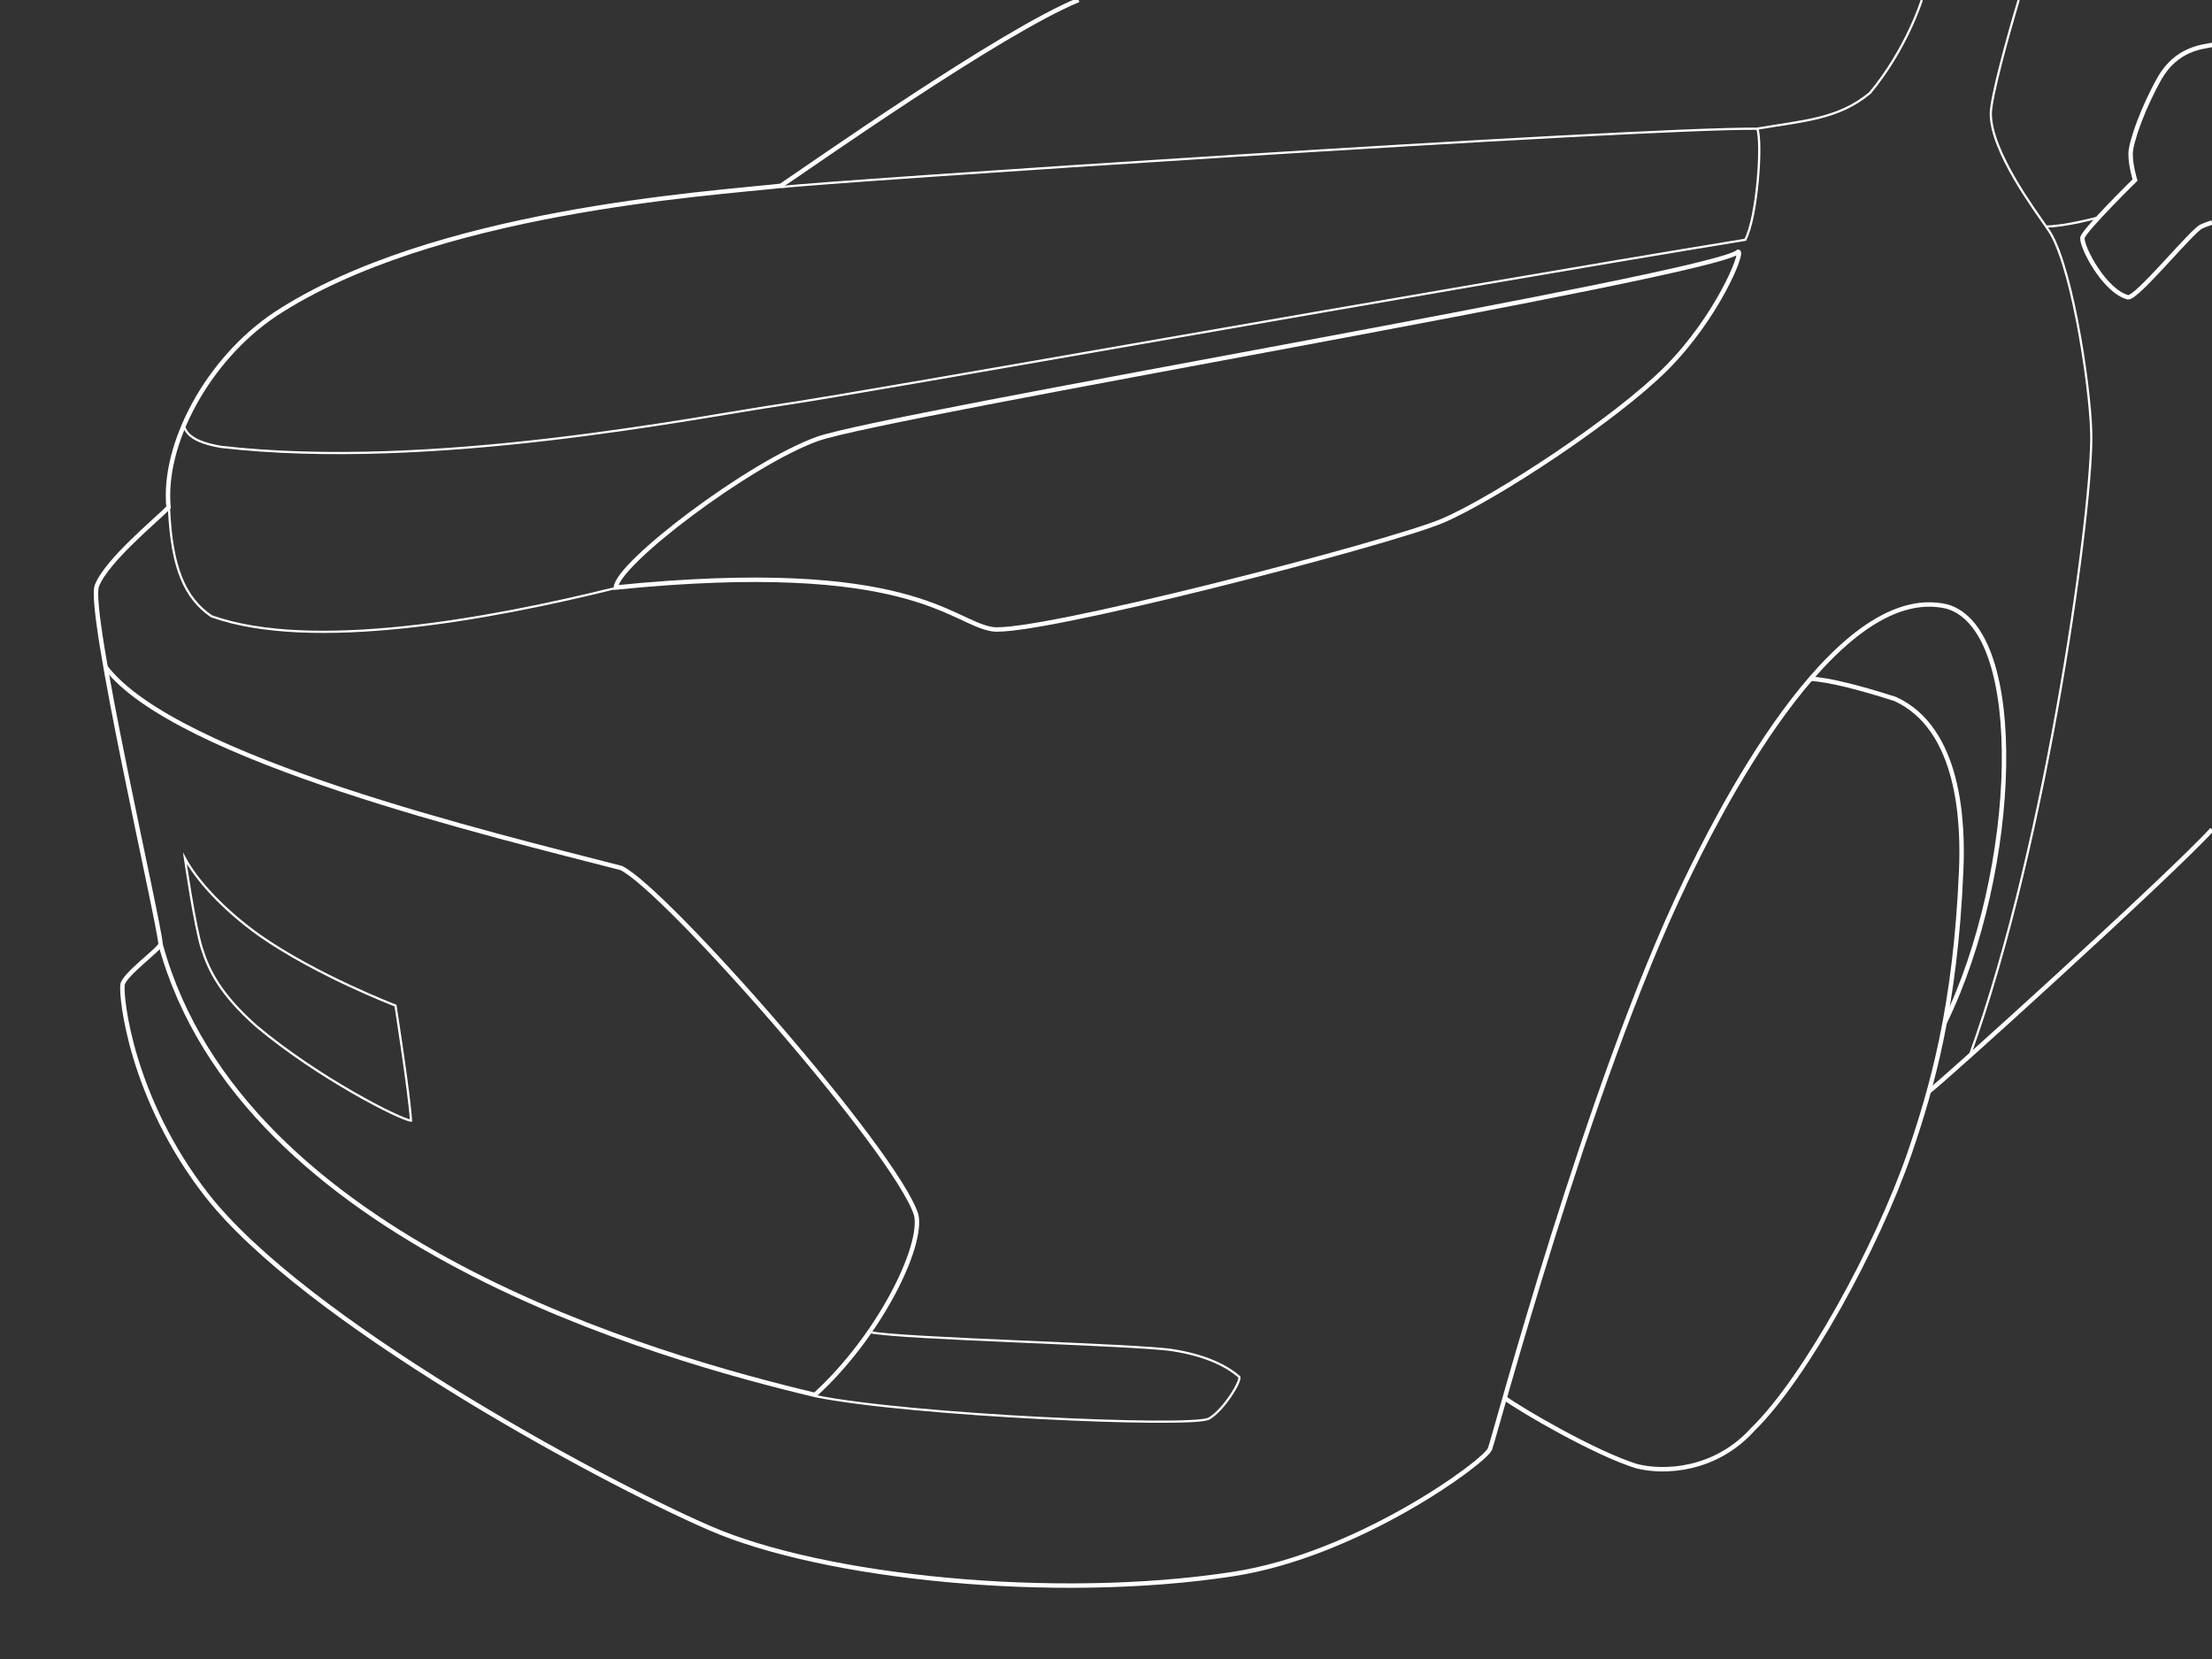 <svg xml:space="preserve" id="tsienna20-TI4TVvT9_svg__Calque_1" x="0" y="0" style="enable-background:new 0 0 500 375" version="1.1" viewBox="0 0 500 375" xmlns="http://www.w3.org/2000/svg"><rect x="0" y="0" width="500" height="375" fill="#333333" stroke="none"/><style>.tsienna20-TI4TVvT9_svg__st1,.tsienna20-TI4TVvT9_svg__st2{fill:none;stroke:#fff;stroke-miterlimit:10}.tsienna20-TI4TVvT9_svg__st2{stroke-width:.5}</style><g id="tsienna20-TI4TVvT9_svg__Calque_2_00000011750230280509498730000000443213489090664378_"><path d="M500 187.5c-9.8 10.7-61.8 57.8-64 59.2m3.6-15.6c16.7-34.3 18.8-88.7.5-94-25.8-6.1-53 49.5-59.2 62.4-22 45.7-43 125.1-44.1 128s-29.9 24-58.1 28.3c-40.3 6.2-92.6.8-118.3-10.4-26-11.3-91.7-47.1-113.7-75.3-17-21.8-19.4-44.6-19-47.5.2-2.2 8.6-8.2 8.6-9.2-.4-5.4-16.6-75.3-14.4-81s13.6-15 16.2-17.7c-1.4-14.2 8.7-33.3 24-43.6C97.6 47.7 160.4 43.8 176.5 42c6.6-4.4 49.7-34.8 67.3-42m256.6 10.1c-2.9.5-8.4 1-12.2 7.5-3.7 6.5-6.6 14.5-6.6 17.2s1 5.9 1 5.9-11.2 11-11.9 13c-.2 2.2 5 12.1 10.3 13.5 2 .3 14.4-15 16.6-16 1.1-.5 2.4-.9 2.4-.9" class="tsienna20-TI4TVvT9_svg__st1"/><path d="M139.2 132.8c.3-5.4 30.2-28.1 45.6-33.6s202.9-37.1 208.1-42.3c1.3 0-4.8 14.9-16.3 26.4s-38.6 29.3-50.5 34.4-92.9 26.1-101.9 24.5c-9.2-1.5-18.4-16.1-85-9.4zM36.3 213.5c18.4 67.3 113.2 93.5 147.9 101.8 14.6-13.3 24.5-33.6 22.9-40.7-4.5-14.2-56.8-73.7-66.7-78.4-28.6-7.4-100.8-24.6-116.6-45.5M340.1 316c4 2.9 20.5 12.5 29.8 15.4 6.2 1.6 17.8 1.1 26.3-8.3 11.8-11.5 28.1-41.1 35.5-62.6 4.9-14.4 10.3-32.8 11.6-63.6.5-11-.3-32.2-14.9-38.9-8.1-2.6-14.8-4.3-19.2-4.6" class="tsienna20-TI4TVvT9_svg__st1"/><path d="M38.2 114.9c.6 13.5 3.6 20.3 9.6 24.4 22.7 8.1 63.1.6 91-6.3M41.5 96.1c.5 1.8 2 3.8 8.4 4.9 47.5 5.5 107.5-6.7 127.3-9.6 19.7-2.9 146.7-25.7 217.3-37.2 2.7-5.1 3.9-22 2.7-25.2" class="tsienna20-TI4TVvT9_svg__st2"/><path d="M176.6 42.3c7.2-1.1 194.3-13.5 220.5-13.2 10.4-1.8 18.4-2.1 25.6-8.1 8.3-10 11.7-21 11.7-21m21.9 0c-2.4 8-6.3 22.1-6.3 25.7 0 8.5 10.1 22 12.5 25.5 4.3 0 12-2.1 12-2.1m-29.3 189.6c17.9-49.4 28-125.9 27.5-141-.3-11.3-4.8-40.2-10.2-46.4M41.8 194s2.2 15.2 3.8 20.3 4.2 10.4 12.3 17.6c13.9 11.7 32.6 21.2 35 21.4-.3-5.6-3.5-26-3.5-26s-17.8-6.8-30.8-15.9c-8.5-6.1-14.2-12.6-16.8-17.4zm142.6 121.6c21.4 4.3 84.1 7.1 88.8 5.1 3.4-1.9 7.5-8.7 6.9-9.5-2.8-2.4-7.4-4.8-15-6-8-1.3-62.3-2.6-68.5-4.1" class="tsienna20-TI4TVvT9_svg__st2"/></g></svg>